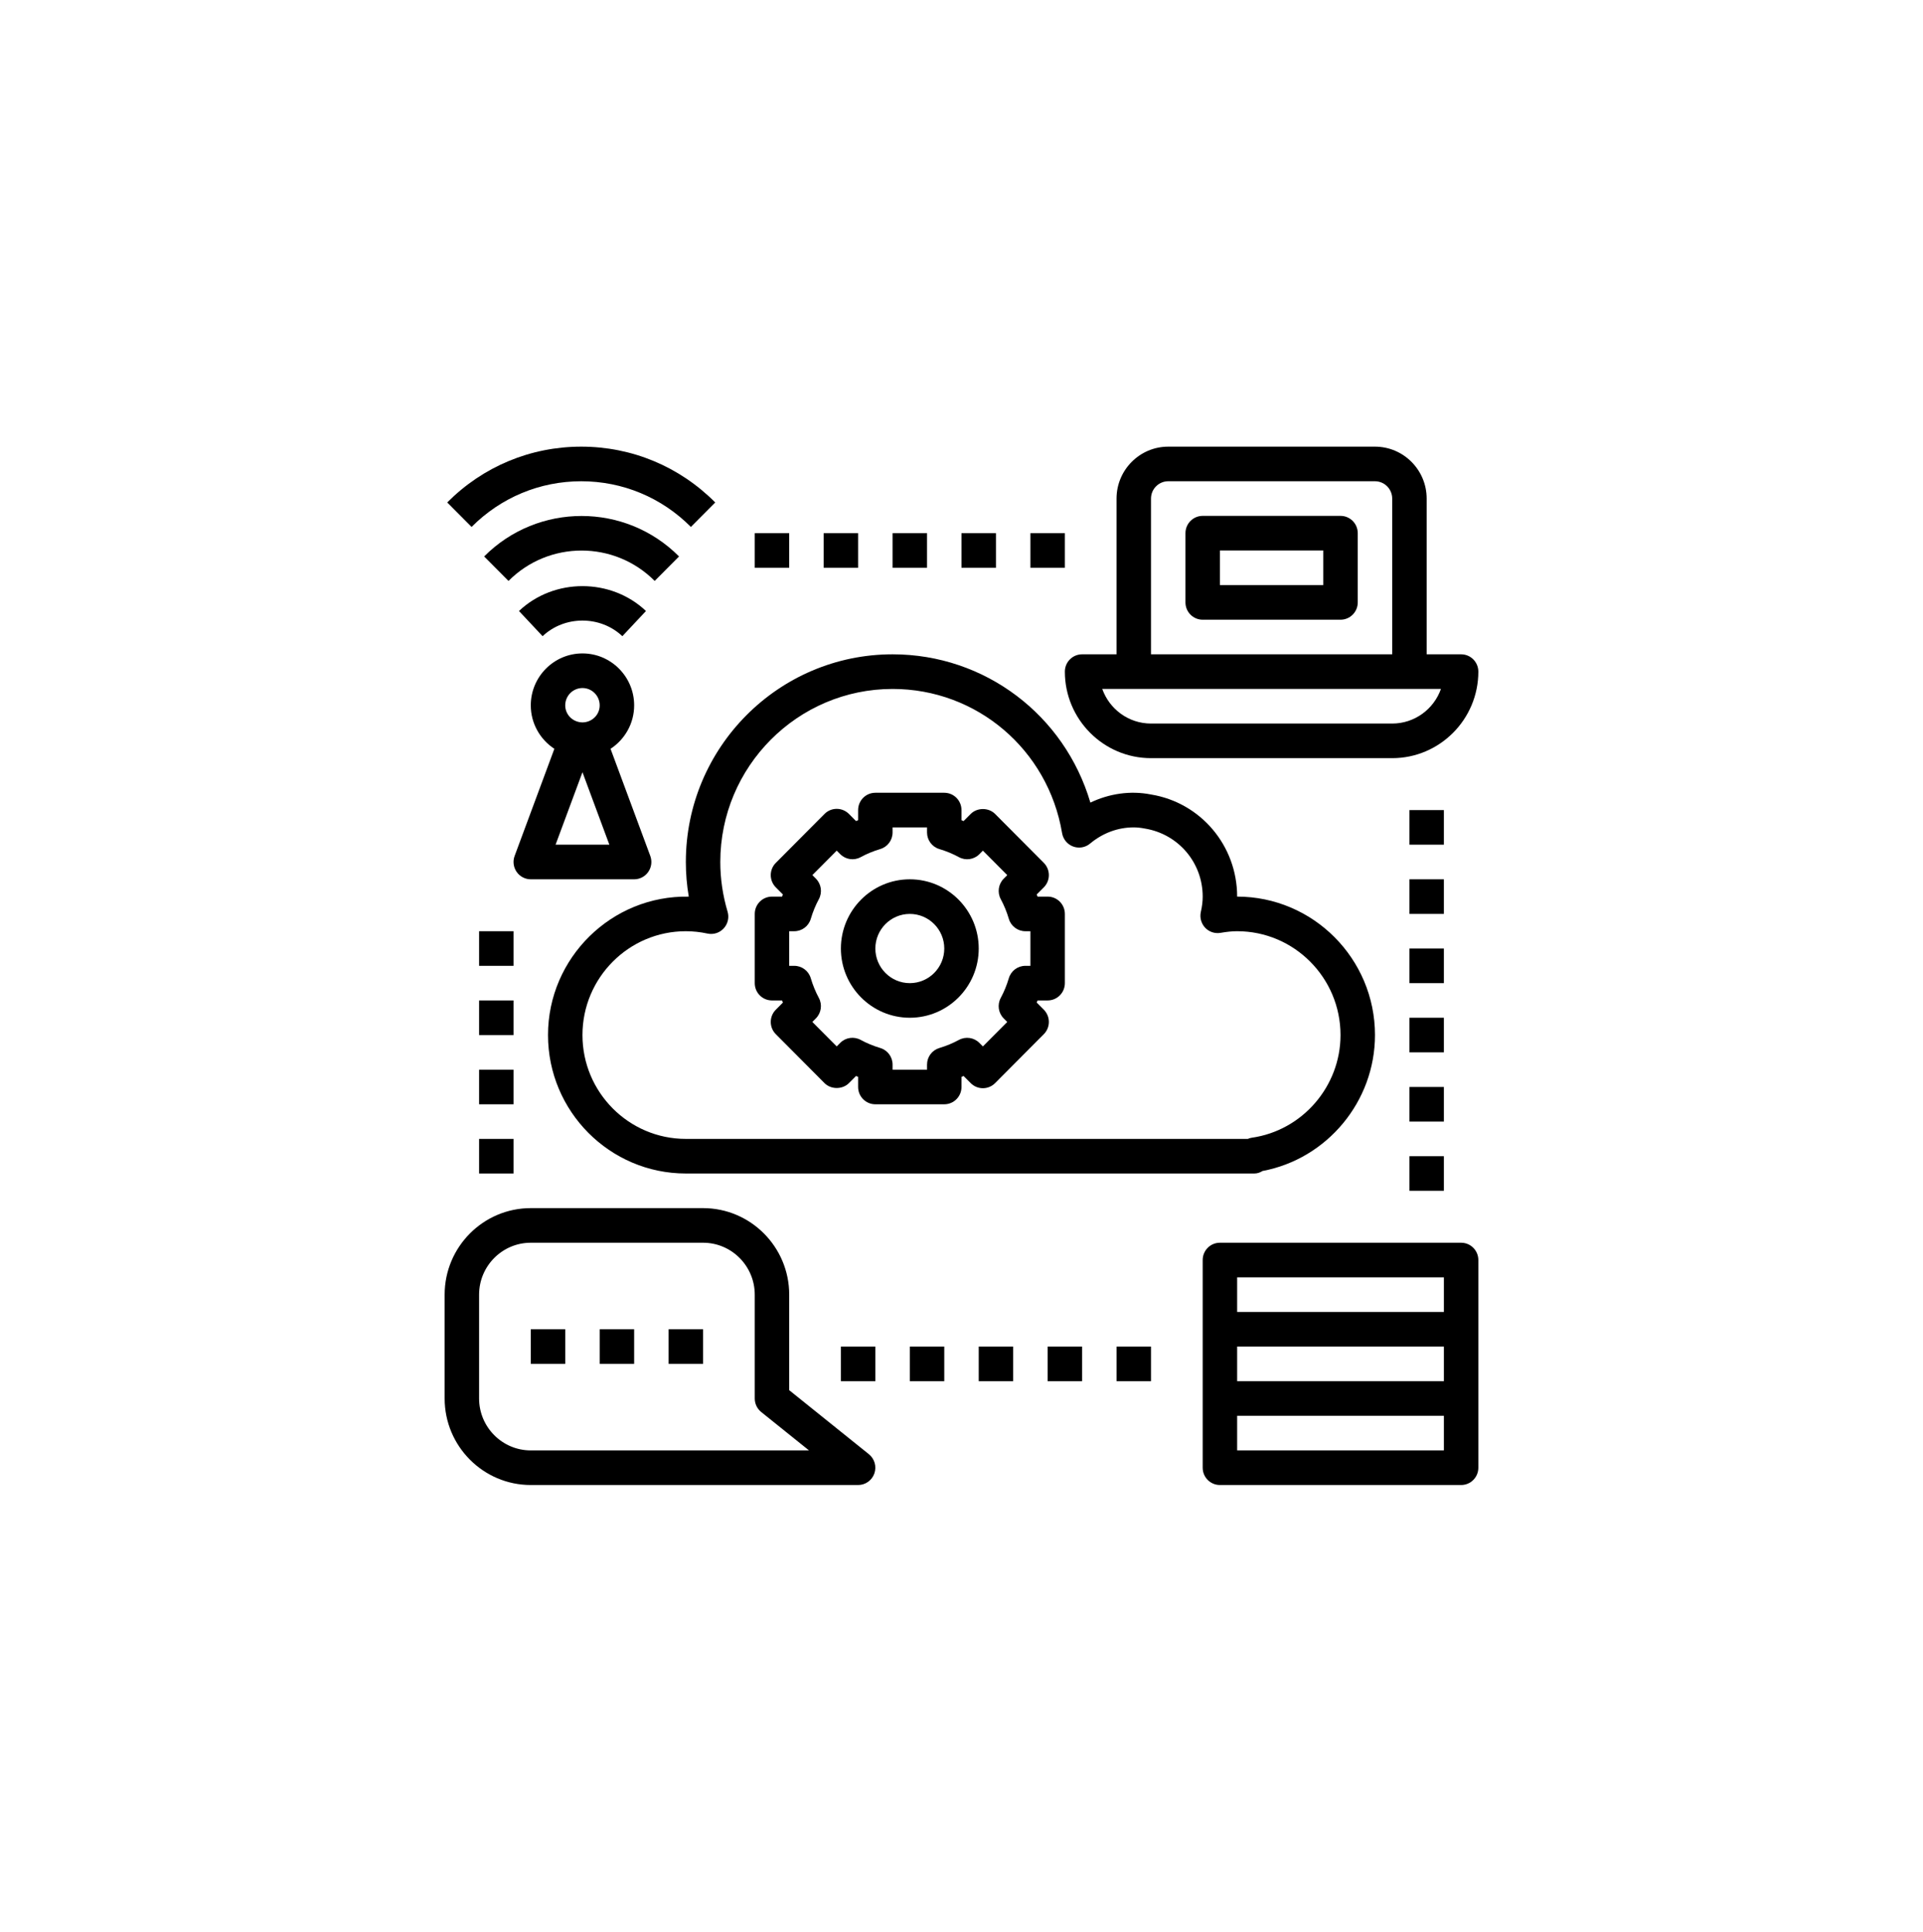 <svg width="216" height="217" viewBox="0 0 216 217" fill="none" xmlns="http://www.w3.org/2000/svg">
<g clip-path="url(#clip0)">
<path d="M164.119 73.505H160.249V56.008C160.249 52.793 157.644 50.176 154.443 50.176H131.221C128.02 50.176 125.415 52.793 125.415 56.008V73.505H121.545C120.475 73.505 119.61 74.374 119.61 75.45C119.61 80.81 123.95 85.17 129.286 85.17H156.378C161.714 85.17 166.054 80.81 166.054 75.45C166.054 74.374 165.189 73.505 164.119 73.505ZM129.286 56.008C129.286 54.935 130.153 54.064 131.221 54.064H154.443C155.511 54.064 156.378 54.935 156.378 56.008V73.505H129.286V56.008ZM156.378 81.282H129.286C126.762 81.282 124.61 79.657 123.811 77.394H127.351H158.313H161.853C161.054 79.657 158.902 81.282 156.378 81.282Z" fill="black"/>
<path d="M150.573 57.952H135.092C134.021 57.952 133.156 58.822 133.156 59.897V67.673C133.156 68.748 134.021 69.617 135.092 69.617H150.573C151.643 69.617 152.508 68.748 152.508 67.673V59.897C152.508 58.822 151.643 57.952 150.573 57.952ZM148.638 65.729H137.027V61.841H148.638V65.729Z" fill="black"/>
<path d="M88.647 156.17V145.438C88.647 140.078 84.307 135.718 78.971 135.718H59.62C54.284 135.718 49.944 140.078 49.944 145.438V157.103C49.944 162.463 54.284 166.824 59.62 166.824H96.388C97.21 166.824 97.942 166.301 98.213 165.523C98.484 164.746 98.235 163.877 97.598 163.362L88.647 156.17ZM59.62 162.936C56.419 162.936 53.814 160.319 53.814 157.103V145.438C53.814 142.223 56.419 139.606 59.62 139.606H78.971C82.172 139.606 84.777 142.223 84.777 145.438V157.103C84.777 157.694 85.044 158.252 85.502 158.622L90.871 162.936H59.62Z" fill="black"/>
<path d="M63.491 149.327H59.62V153.215H63.491V149.327Z" fill="black"/>
<path d="M71.23 149.327H67.36V153.215H71.23V149.327Z" fill="black"/>
<path d="M78.972 149.327H75.102V153.215H78.972V149.327Z" fill="black"/>
<path d="M59.619 98.779H71.231C71.863 98.779 72.459 98.468 72.819 97.943C73.181 97.42 73.265 96.753 73.044 96.157L68.579 84.12C70.172 83.078 71.231 81.284 71.231 79.237C71.231 76.021 68.626 73.404 65.425 73.404C62.224 73.404 59.62 76.021 59.62 79.237C59.62 81.282 60.678 83.078 62.269 84.12L57.804 96.157C57.583 96.753 57.669 97.42 58.029 97.943C58.391 98.468 58.987 98.779 59.62 98.779H59.619ZM62.404 94.891L65.425 86.749L68.446 94.891H62.404ZM65.425 77.293C66.493 77.293 67.36 78.164 67.36 79.237C67.36 80.244 66.588 81.045 65.613 81.142C65.489 81.157 65.363 81.157 65.239 81.142C64.262 81.045 63.489 80.244 63.489 79.237C63.489 78.164 64.356 77.293 65.425 77.293H65.425Z" fill="black"/>
<path d="M60.947 71.468C63.418 69.129 67.434 69.129 69.905 71.468L72.558 68.639C68.628 64.914 62.224 64.914 58.294 68.639L60.947 71.468Z" fill="black"/>
<path d="M73.538 65.26L76.274 62.511C70.238 56.448 60.417 56.448 54.382 62.511L57.118 65.26C61.644 60.711 69.011 60.711 73.538 65.26Z" fill="black"/>
<path d="M77.603 59.195L80.339 56.446C76.316 52.404 70.971 50.176 65.287 50.176C59.604 50.176 54.257 52.402 50.234 56.446L52.97 59.195C56.266 55.886 60.637 54.064 65.287 54.064C69.938 54.064 74.311 55.886 77.603 59.195Z" fill="black"/>
<path d="M164.119 139.606H137.027C135.956 139.606 135.091 140.475 135.091 141.55V149.327V157.103V164.88C135.091 165.955 135.956 166.824 137.027 166.824H164.119C165.189 166.824 166.054 165.955 166.054 164.88V157.103V149.327V141.55C166.054 140.475 165.189 139.606 164.119 139.606ZM138.962 151.271H162.184V155.159H138.962V151.271ZM138.962 143.494H162.184V147.383H138.962V143.494ZM162.184 162.936H138.962V159.047H162.184V162.936Z" fill="black"/>
<path d="M102.194 114.332C106.463 114.332 109.935 110.844 109.935 106.556C109.935 102.267 106.463 98.779 102.194 98.779C97.925 98.779 94.453 102.267 94.453 106.556C94.453 110.844 97.925 114.332 102.194 114.332ZM102.194 102.668C104.329 102.668 106.065 104.411 106.065 106.556C106.065 108.7 104.329 110.444 102.194 110.444C100.06 110.444 98.324 108.7 98.324 106.556C98.324 104.411 100.06 102.668 102.194 102.668Z" fill="black"/>
<path d="M86.712 112.388H87.842C87.871 112.468 87.908 112.548 87.941 112.626L87.142 113.428C86.778 113.794 86.575 114.286 86.575 114.803C86.575 115.318 86.778 115.814 87.142 116.178L92.616 121.678C93.342 122.406 94.627 122.406 95.353 121.678L96.152 120.875C96.229 120.911 96.308 120.941 96.388 120.974V122.109C96.388 123.184 97.253 124.053 98.323 124.053H106.064C107.134 124.053 107.999 123.184 107.999 122.109V120.974C108.078 120.944 108.158 120.908 108.235 120.875L109.035 121.678C109.398 122.043 109.888 122.247 110.403 122.247C110.918 122.247 111.409 122.043 111.771 121.678L117.246 116.178C117.609 115.812 117.812 115.318 117.812 114.803C117.812 114.286 117.609 113.792 117.246 113.428L116.446 112.626C116.483 112.548 116.512 112.468 116.545 112.388H117.675C118.745 112.388 119.61 111.519 119.61 110.444V102.668C119.61 101.592 118.745 100.723 117.675 100.723H116.545C116.509 100.643 116.479 100.564 116.446 100.486L117.246 99.683C117.609 99.318 117.812 98.826 117.812 98.309C117.812 97.794 117.609 97.298 117.246 96.934L111.771 91.434C111.045 90.703 109.76 90.707 109.035 91.434L108.235 92.237C108.158 92.201 108.079 92.171 107.999 92.138V91.003C107.999 89.927 107.134 89.058 106.064 89.058H98.323C97.253 89.058 96.388 89.927 96.388 91.003V92.138C96.308 92.175 96.229 92.204 96.152 92.237L95.353 91.434C94.989 91.069 94.499 90.865 93.984 90.865C93.469 90.865 92.978 91.069 92.616 91.434L87.142 96.934C86.778 97.299 86.575 97.794 86.575 98.309C86.575 98.826 86.778 99.32 87.142 99.683L87.941 100.486C87.904 100.564 87.875 100.643 87.842 100.723H86.712C85.642 100.723 84.777 101.592 84.777 102.668V110.444C84.777 111.519 85.642 112.388 86.712 112.388ZM88.647 104.612H89.216C90.072 104.612 90.826 104.048 91.07 103.224C91.306 102.432 91.61 101.688 91.978 101.009C92.386 100.251 92.253 99.314 91.645 98.706L91.249 98.307L93.985 95.558L94.381 95.956C94.987 96.567 95.924 96.701 96.674 96.291C97.35 95.923 98.089 95.616 98.879 95.379C99.697 95.136 100.258 94.378 100.258 93.519V92.947H104.129V93.519C104.129 94.378 104.69 95.136 105.51 95.381C106.298 95.618 107.039 95.923 107.715 96.293C108.467 96.701 109.4 96.569 110.008 95.958L110.404 95.56L113.141 98.309L112.744 98.707C112.139 99.314 112.003 100.253 112.411 101.011C112.777 101.689 113.083 102.432 113.319 103.226C113.561 104.048 114.316 104.612 115.171 104.612H115.74V108.5H115.171C114.316 108.5 113.561 109.064 113.317 109.888C113.081 110.679 112.777 111.424 112.409 112.103C112.001 112.861 112.134 113.798 112.742 114.406L113.139 114.805L110.402 117.554L110.006 117.155C109.4 116.547 108.467 116.415 107.713 116.821C107.038 117.188 106.298 117.496 105.508 117.733C104.69 117.976 104.129 118.734 104.129 119.593V120.165H100.258V119.593C100.258 118.734 99.698 117.976 98.877 117.731C98.089 117.494 97.348 117.189 96.673 116.819C95.92 116.411 94.987 116.543 94.379 117.153L93.983 117.552L91.246 114.803L91.643 114.404C92.249 113.798 92.384 112.859 91.976 112.101C91.61 111.422 91.304 110.679 91.068 109.886C90.826 109.064 90.072 108.5 89.216 108.5H88.647V104.612Z" fill="black"/>
<path d="M88.647 59.897H84.777V63.785H88.647V59.897Z" fill="black"/>
<path d="M96.387 59.897H92.517V63.785H96.387V59.897Z" fill="black"/>
<path d="M104.129 59.897H100.258V63.785H104.129V59.897Z" fill="black"/>
<path d="M111.87 59.897H108V63.785H111.87V59.897Z" fill="black"/>
<path d="M119.61 59.897H115.74V63.785H119.61V59.897Z" fill="black"/>
<path d="M162.183 91.003H158.313V94.891H162.183V91.003Z" fill="black"/>
<path d="M162.183 98.779H158.313V102.667H162.183V98.779Z" fill="black"/>
<path d="M162.183 129.885H158.313V133.774H162.183V129.885Z" fill="black"/>
<path d="M129.287 151.271H125.417V155.159H129.287V151.271Z" fill="black"/>
<path d="M121.545 151.271H117.675V155.159H121.545V151.271Z" fill="black"/>
<path d="M113.805 151.271H109.935V155.159H113.805V151.271Z" fill="black"/>
<path d="M106.064 151.271H102.193V155.159H106.064V151.271Z" fill="black"/>
<path d="M98.324 151.271H94.453V155.159H98.324V151.271Z" fill="black"/>
<path d="M57.684 127.941H53.814V131.829H57.684V127.941Z" fill="black"/>
<path d="M57.684 120.165H53.814V124.053H57.684V120.165Z" fill="black"/>
<path d="M57.684 112.388H53.814V116.277H57.684V112.388Z" fill="black"/>
<path d="M57.684 104.612H53.814V108.5H57.684V104.612Z" fill="black"/>
<path d="M162.183 122.109H158.313V125.997H162.183V122.109Z" fill="black"/>
<path d="M162.183 114.332H158.313V118.221H162.183V114.332Z" fill="black"/>
<path d="M162.183 106.556H158.313V110.444H162.183V106.556Z" fill="black"/>
<path d="M77.037 131.829H140.897C141.224 131.829 141.536 131.723 141.813 131.547C149.06 130.188 154.444 123.742 154.444 116.276C154.444 107.7 147.498 100.723 138.962 100.723C138.962 94.996 134.867 90.166 129.296 89.255C126.976 88.79 124.578 89.159 122.476 90.162C119.589 80.358 110.654 73.505 100.259 73.505C87.454 73.505 77.037 83.97 77.037 96.835C77.037 98.137 77.147 99.438 77.366 100.727C68.717 100.558 61.555 107.59 61.555 116.276C61.555 124.852 68.501 131.829 77.037 131.829L77.037 131.829ZM77.037 104.612C77.84 104.612 78.658 104.699 79.469 104.874C80.14 105.018 80.831 104.796 81.294 104.289C81.756 103.786 81.921 103.072 81.725 102.415C81.183 100.589 80.907 98.711 80.907 96.835C80.907 86.115 89.588 77.394 100.259 77.394C109.718 77.394 117.724 84.208 119.299 93.594C119.415 94.281 119.885 94.85 120.533 95.093C121.184 95.336 121.911 95.212 122.443 94.766C123.872 93.576 125.569 92.947 127.351 92.947C127.744 92.947 128.139 92.991 128.601 93.079C132.361 93.697 135.092 96.911 135.092 100.723C135.092 101.258 135.026 101.823 134.883 102.449C134.742 103.084 134.926 103.746 135.366 104.217C135.809 104.685 136.452 104.905 137.098 104.794C137.82 104.67 138.414 104.611 138.962 104.611C145.365 104.611 150.573 109.843 150.573 116.276C150.573 122.046 146.282 127.004 140.597 127.811C140.446 127.833 140.301 127.877 140.162 127.941H77.036C70.633 127.941 65.425 122.709 65.425 116.276C65.425 109.843 70.633 104.611 77.036 104.611L77.037 104.612Z" fill="black"/>
</g>
<defs>
<clipPath id="clip0">
<rect width="216" height="217" fill="white"/>
</clipPath>
</defs>
</svg>
